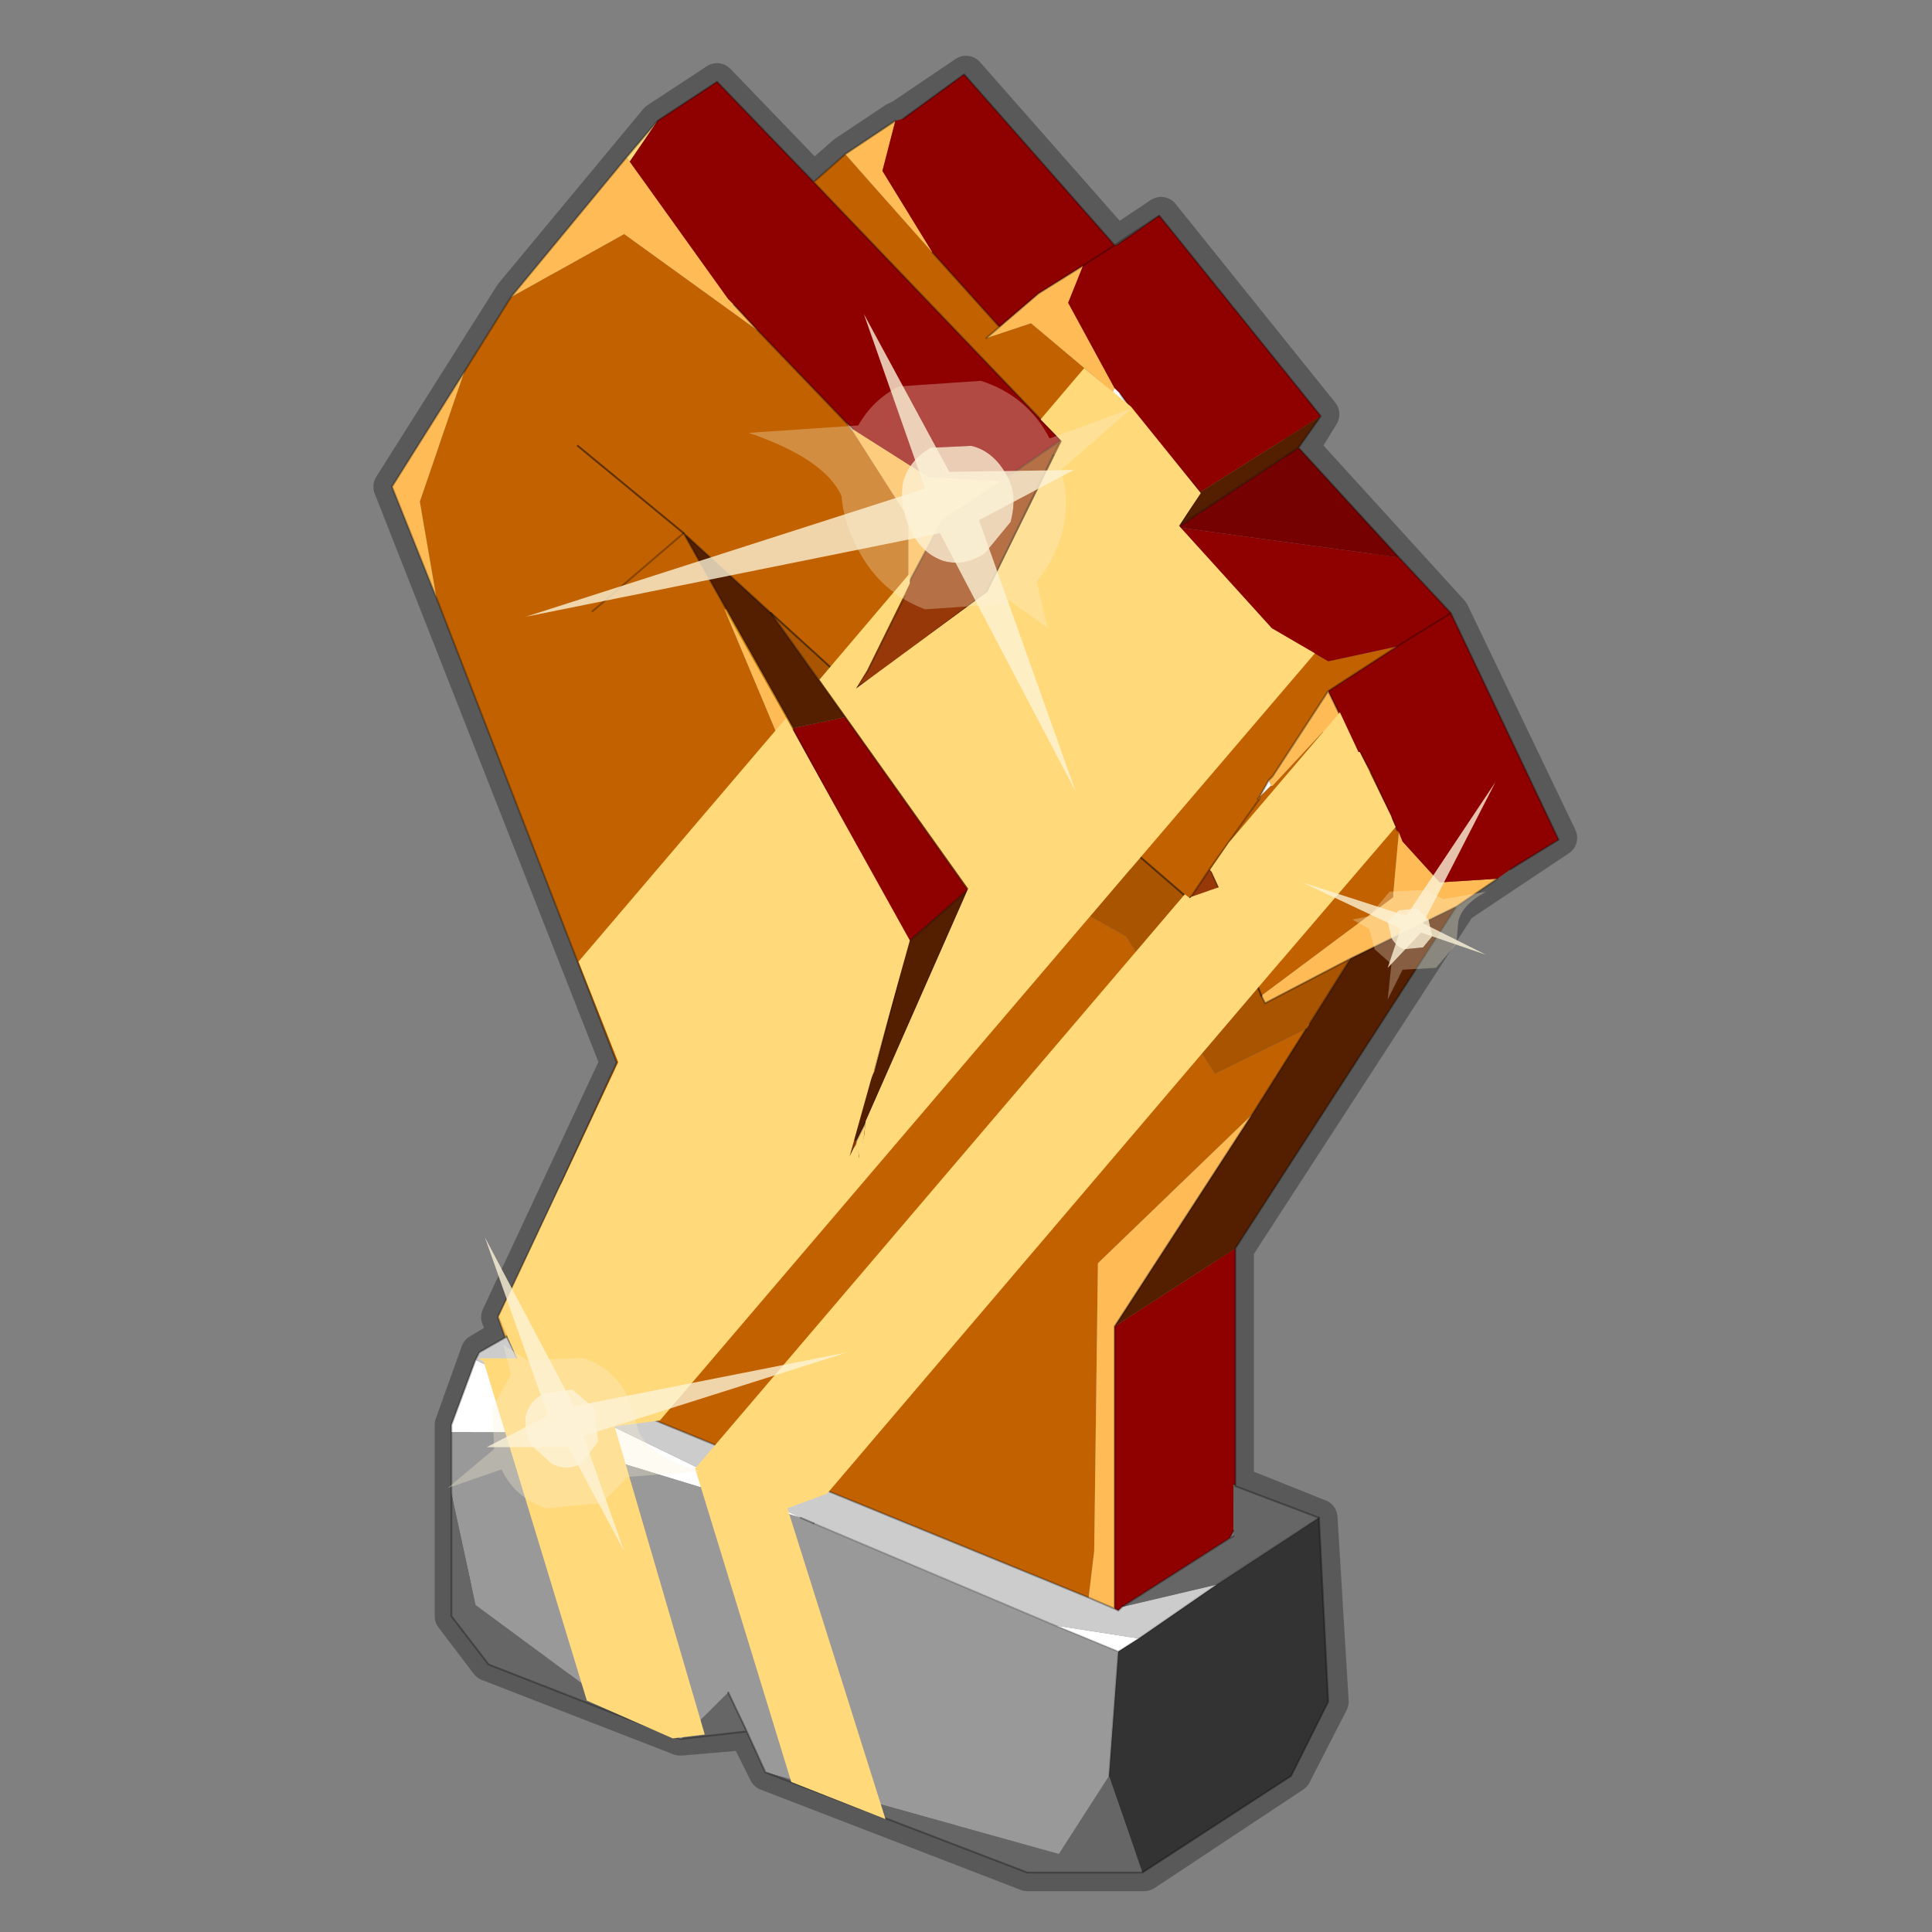 <?xml version="1.0" encoding="UTF-8" standalone="no"?>
<svg xmlns:xlink="http://www.w3.org/1999/xlink" height="520.0px" width="520.0px" xmlns="http://www.w3.org/2000/svg">
  <rect width="100%" height="100%" fill="#808080" stroke="none"/>
  <g transform="matrix(10.0, 0.0, 0.0, 10.0, 0.0, 0.0)">
    <use height="52.0" transform="matrix(1.0, 0.0, 0.0, 1.0, 0.0, 0.0)" width="52.0" xlink:href="#shape0"/>
    <use height="113.2" transform="matrix(0.345, 0.0, 0.0, 0.345, 12.862, 9.908)" width="71.6" xlink:href="#sprite0"/>
    <use height="33.3" transform="matrix(1.0, 0.0, 0.0, 1.0, 12.05, 8.45)" width="28.2" xlink:href="#shape2"/>
  </g>
  <defs>
    <g id="shape0" transform="matrix(1.0, 0.0, 0.0, 1.0, 0.0, 0.0)">
      <path d="M0.0 52.0 L0.0 0.0 52.0 0.0 52.0 52.0 0.0 52.0" fill="#33cc33" fill-opacity="0.0" fill-rule="evenodd" stroke="none"/>
      <path d="M31.25 5.8 L35.55 11.15 35.0 12.05 39.05 16.5 41.95 22.55 39.25 24.35 33.25 33.6 33.25 39.95 35.5 40.85 35.8 45.8 34.8 47.75 30.8 50.4 27.65 50.4 20.65 47.7 20.1 46.6 18.35 46.75 18.3 46.75 13.15 44.75 12.2 43.5 12.2 38.35 12.9 36.4 13.65 35.95 13.45 35.45 16.65 28.6 10.55 13.1 13.8 7.95 17.7 3.25 19.3 2.2 21.9 4.9 22.75 4.15 24.1 3.25 24.3 3.15 26.0 2.0 30.05 6.6 31.25 5.8 Z" fill="none" stroke="#000000" stroke-linecap="round" stroke-linejoin="round" stroke-opacity="0.302" stroke-width="1.0"/>
      <path d="M25.1 6.8 L26.9 8.8 26.55 9.1 27.75 8.7 29.95 10.55 30.4 10.95 30.75 11.4 32.3 13.25 31.75 14.15 31.75 14.2 29.85 17.0 29.35 17.8 29.85 17.0 31.75 15.35 35.05 17.8 34.2 16.9 35.75 17.8 37.6 17.4 35.75 18.6 34.25 20.9 34.15 21.0 33.9 21.45 34.2 21.15 34.25 21.15 35.6 19.7 36.9 20.8 37.45 22.0 37.5 22.1 37.6 22.35 37.65 22.4 37.5 24.05 37.5 24.15 33.95 26.8 32.8 23.9 32.6 23.45 32.55 23.4 33.9 21.5 32.55 23.4 32.05 24.15 32.0 24.2 27.95 20.7 27.6 20.4 29.35 17.8 28.35 12.25 28.55 11.85 21.9 4.9 22.75 4.15 25.1 6.8 M13.75 8.0 L16.8 6.3 20.4 8.9 22.8 11.4 22.95 11.6 24.45 13.95 24.45 15.7 24.35 16.05 23.35 18.05 23.0 18.55 20.75 16.5 18.4 14.35 19.55 16.4 19.5 16.4 23.45 25.8 23.0 30.6 22.95 30.7 22.85 31.15 22.95 30.95 23.05 30.8 23.15 31.2 23.25 30.6 27.1 25.0 27.1 23.4 30.3 25.2 32.7 28.9 35.15 27.7 33.7 30.0 29.55 34.0 29.45 41.75 29.3 43.0 15.6 37.4 15.1 35.65 15.1 31.85 16.6 28.6 11.75 16.1 11.3 13.5 12.5 10.0 13.75 8.0 M15.95 16.45 L18.4 14.35 15.95 16.45 M15.55 12.0 L18.4 14.35 15.55 12.0 M21.35 19.65 L21.35 19.6 21.35 19.65 M33.9 21.5 L33.9 21.45 33.85 21.5 33.9 21.5" fill="#c16100" fill-rule="evenodd" stroke="none"/>
      <path d="M16.95 4.35 L16.85 4.25 17.7 3.25 16.95 4.35 M23.25 30.6 L23.15 31.2 23.05 30.8 23.05 30.7 23.3 30.2 23.25 30.6 M31.75 14.15 L31.75 14.2 31.75 14.15 M34.15 21.0 L34.25 21.15 34.2 21.15 34.15 21.0" fill="#ffd97a" fill-rule="evenodd" stroke="none"/>
      <path d="M24.1 3.25 L23.75 4.6 25.1 6.8 22.75 4.15 24.1 3.25 M26.9 8.8 L27.95 7.9 29.15 7.15 28.75 8.15 30.0 10.45 29.95 10.55 27.75 8.7 26.55 9.1 26.9 8.8 M20.4 8.9 L16.8 6.3 13.75 8.0 16.85 4.25 16.95 4.35 19.6 8.05 19.75 8.2 20.4 8.9 M12.5 10.0 L11.3 13.5 11.75 16.1 10.55 13.1 12.5 10.0 M15.1 31.85 L15.1 35.65 15.6 37.4 14.05 36.8 13.65 36.0 13.65 35.95 13.6 36.0 13.4 35.45 15.1 31.85 M29.3 43.0 L29.45 41.75 29.55 34.0 33.7 30.0 30.0 35.7 30.0 43.3 29.3 43.0 M23.0 30.6 L23.45 25.8 19.5 16.4 21.35 19.65 24.45 25.35 23.55 28.8 23.35 29.25 23.0 30.6 M22.95 11.6 L22.95 11.55 25.0 12.85 26.95 12.95 25.35 14.0 24.45 15.7 24.45 13.95 22.95 11.6 M31.75 14.2 L34.2 16.9 35.05 17.8 31.75 15.35 29.85 17.0 31.75 14.2 M36.9 20.8 L35.6 19.7 34.25 21.15 34.15 21.0 34.25 20.9 35.75 18.6 36.55 20.25 36.6 20.25 36.9 20.8 M33.95 26.8 L37.5 24.15 37.5 24.05 37.65 22.4 37.75 22.65 38.75 23.75 40.3 23.65 39.2 24.4 36.35 25.8 34.05 27.0 33.95 26.8" fill="#febb56" fill-rule="evenodd" stroke="none"/>
      <path d="M30.0 6.6 L30.05 6.6 31.2 5.8 35.55 11.2 32.3 13.25 30.75 11.4 30.4 10.95 30.15 10.6 30.0 10.45 28.75 8.15 29.15 7.15 27.95 7.9 26.9 8.8 25.1 6.8 23.75 4.6 24.1 3.25 24.3 3.2 25.95 2.0 30.0 6.6 29.15 7.15 30.0 6.6 M20.4 8.9 L19.75 8.2 19.6 8.05 16.95 4.35 17.7 3.25 19.3 2.2 21.9 4.9 28.55 11.85 26.95 12.95 25.0 12.85 22.95 11.55 22.8 11.4 20.4 8.9 M21.35 19.65 L21.35 19.6 22.75 19.3 26.05 23.95 24.45 25.35 21.35 19.65 M31.75 14.2 L37.6 15.0 37.65 15.0 39.05 16.5 37.6 17.4 39.05 16.5 41.95 22.6 40.65 23.4 40.3 23.65 38.75 23.75 37.75 22.65 37.65 22.4 37.6 22.35 37.5 22.1 37.45 22.0 36.9 20.8 36.6 20.25 36.55 20.25 35.75 18.6 37.6 17.4 35.75 17.8 34.2 16.9 31.75 14.2 M33.25 33.6 L33.25 40.0 33.2 39.95 33.2 40.0 33.2 41.2 33.1 41.4 30.2 43.25 30.1 43.35 30.0 43.3 30.0 35.7 33.25 33.6" fill="#8f0101" fill-rule="evenodd" stroke="none"/>
      <path d="M29.95 10.55 L30.0 10.45 30.15 10.6 30.4 10.95 29.95 10.55 M22.95 11.6 L22.8 11.4 22.95 11.55 22.95 11.6 M34.2 21.15 L33.9 21.45 34.15 21.0 34.2 21.15 M12.15 38.55 L12.15 38.35 12.8 36.6 21.55 40.85 14.0 38.55 12.15 38.55 M30.65 44.1 L30.1 44.45 28.4 43.75 30.65 44.1" fill="#ffffff" fill-rule="evenodd" stroke="none"/>
      <path d="M37.65 15.0 L37.6 15.0 31.75 14.2 31.75 14.15 34.95 12.05 37.65 15.0" fill="#760101" fill-rule="evenodd" stroke="none"/>
      <path d="M22.95 30.95 L22.85 31.15 22.95 30.7 23.05 30.7 22.95 30.95 M24.35 16.05 L24.45 15.7 25.35 14.0 26.95 12.95 28.55 11.85 28.35 12.25 26.55 15.95 23.55 18.2 23.0 18.55 23.35 18.05 24.35 16.05 M32.55 23.4 L32.6 23.45 32.8 23.9 32.05 24.15 32.55 23.4 M27.6 20.4 L27.95 20.7 27.1 21.2 27.6 20.4" fill="#963807" fill-rule="evenodd" stroke="none"/>
      <path d="M32.3 13.25 L35.55 11.2 34.95 12.05 31.75 14.15 32.3 13.25 M33.7 30.0 L35.15 27.7 35.25 27.55 36.35 25.8 39.2 24.4 33.25 33.6 30.0 35.7 33.7 30.0 M22.95 30.7 L23.0 30.6 23.35 29.25 23.55 28.8 24.45 25.35 26.05 23.95 23.3 30.2 23.05 30.7 22.95 30.7 M19.55 16.4 L18.4 14.35 20.75 16.5 22.75 19.3 21.35 19.6 19.55 16.4" fill="#541e00" fill-rule="evenodd" stroke="none"/>
      <path d="M35.15 27.7 L32.7 28.9 30.3 25.2 27.1 23.4 27.1 25.0 23.25 30.6 23.3 30.2 26.05 23.95 22.75 19.3 20.75 16.5 23.0 18.55 23.55 18.2 26.55 15.95 28.35 12.25 29.35 17.8 27.6 20.4 27.1 21.2 27.95 20.7 32.0 24.2 32.05 24.15 32.8 23.9 33.95 26.8 34.05 27.0 36.35 25.8 35.25 27.55 35.15 27.7 M23.55 18.2 L27.1 21.2 23.55 18.2" fill="#a95401" fill-rule="evenodd" stroke="none"/>
      <path d="M19.5 16.4 L19.55 16.4 21.35 19.6 21.35 19.65 19.5 16.4 M33.9 21.45 L33.9 21.5 33.85 21.5 33.9 21.45" fill="#ffa004" fill-rule="evenodd" stroke="none"/>
      <path d="M23.05 30.8 L22.95 30.95 23.05 30.7 23.05 30.8" fill="#eb8204" fill-rule="evenodd" stroke="none"/>
      <path d="M18.35 46.8 L18.3 46.8 18.35 46.8" fill="#3e5717" fill-rule="evenodd" stroke="none"/>
      <path d="M33.2 40.0 L33.2 39.95 33.25 40.0 33.2 40.0" fill="#7bad30" fill-rule="evenodd" stroke="none"/>
      <path d="M13.65 36.0 L13.6 36.0 13.65 35.95 13.65 36.0" fill="#8ec837" fill-rule="evenodd" stroke="none"/>
      <path d="M15.6 37.4 L29.3 43.0 30.0 43.3 30.1 43.35 30.2 43.25 32.75 42.65 30.65 44.1 28.4 43.75 21.9 41.0 21.55 40.85 12.8 36.6 12.9 36.4 13.6 36.0 13.65 36.0 14.05 36.8 15.6 37.4" fill="#cccccc" fill-rule="evenodd" stroke="none"/>
      <path d="M20.6 47.7 L20.1 46.6 19.6 45.55 18.35 46.8 18.3 46.8 17.0 46.3 12.8 43.2 12.15 40.2 12.15 38.55 14.0 38.55 21.55 40.85 21.9 41.0 28.4 43.75 30.1 44.45 29.85 47.8 28.5 49.9 20.6 47.7" fill="#999999" fill-rule="evenodd" stroke="none"/>
      <path d="M33.25 40.0 L35.5 40.85 32.75 42.65 30.2 43.25 33.1 41.4 33.2 41.35 33.2 41.2 33.2 40.0 33.25 40.0 M30.75 50.4 L27.65 50.4 20.6 47.7 28.5 49.9 29.85 47.8 30.75 50.4 M20.1 46.6 L18.35 46.8 19.6 45.55 20.1 46.6 M17.0 46.3 L13.15 44.8 12.15 43.5 12.15 40.2 12.8 43.2 17.0 46.3" fill="#666666" fill-rule="evenodd" stroke="none"/>
      <path d="M35.5 40.85 L35.75 45.8 34.75 47.8 30.75 50.4 29.85 47.8 30.1 44.45 30.65 44.1 32.75 42.65 35.5 40.85" fill="#333333" fill-rule="evenodd" stroke="none"/>
      <path d="M30.0 6.6 L30.05 6.6 31.2 5.8 30.0 6.6 25.95 2.0 24.3 3.2 M25.1 6.8 L26.9 8.8 27.95 7.9 29.15 7.15 30.0 6.6 M26.9 8.8 L26.55 9.1 M30.15 10.6 L30.4 10.95 M30.75 11.4 L32.3 13.25 M35.55 11.2 L31.2 5.8 M20.4 8.9 L19.75 8.2 M16.85 4.25 L13.75 8.0 12.5 10.0 10.55 13.1 11.75 16.1 16.6 28.6 15.1 31.85 M15.6 37.4 L29.3 43.0 M33.7 30.0 L35.15 27.7 M22.95 30.95 L22.85 31.15 22.95 30.7 23.0 30.6 M19.55 16.4 L18.4 14.35 15.95 16.45 M16.85 4.25 L17.7 3.25 19.3 2.2 21.9 4.9 22.75 4.15 24.1 3.25 M22.95 11.55 L22.8 11.4 20.4 8.9 M24.35 16.05 L23.35 18.05 23.0 18.55 M28.35 12.25 L28.55 11.85 26.95 12.95 25.35 14.0 24.45 15.7 M20.75 16.5 L18.4 14.35 M21.35 19.6 L21.35 19.65 24.45 25.35 26.05 23.95 23.3 30.2 M21.35 19.6 L19.55 16.4 M20.75 16.5 L22.75 19.3 26.05 23.95 M23.05 30.7 L22.95 30.95 M23.05 30.7 L23.3 30.2 M23.35 29.25 L23.0 30.6 M24.45 25.35 L23.55 28.8 M37.65 15.0 L34.95 12.05 31.75 14.15 31.75 14.2 34.2 16.9 M37.6 17.4 L39.05 16.5 37.65 15.0 M35.05 17.8 L34.2 16.9 M36.9 20.8 L36.6 20.25 36.55 20.25 35.75 18.6 34.25 20.9 34.15 21.0 M33.9 21.45 L33.9 21.5 32.55 23.4 M32.6 23.45 L32.8 23.9 M37.6 22.35 L37.5 22.1 37.45 22.0 36.9 20.8 M35.75 18.6 L37.6 17.4 M31.75 14.15 L31.75 14.2 M31.75 14.15 L32.3 13.25 M29.35 17.8 L29.85 17.0 31.75 14.2 M27.6 20.4 L29.35 17.8 M27.95 20.7 L27.6 20.4 27.1 21.2 M32.05 24.15 L32.55 23.4 M33.85 21.5 L33.9 21.45 34.15 21.0 M36.35 25.8 L34.05 27.0 33.95 26.8 M40.3 23.65 L39.2 24.4 33.25 33.6 33.25 40.0 35.5 40.85 35.75 45.8 34.75 47.8 30.75 50.4 27.65 50.4 20.6 47.7 20.1 46.6 18.35 46.8 18.3 46.8 17.0 46.3 13.15 44.8 12.15 43.5 12.15 40.2 12.15 38.55 12.15 38.35 12.8 36.6 12.9 36.4 13.6 36.0 13.4 35.45 15.1 31.85 M40.65 23.4 L41.95 22.6 39.05 16.5 M35.25 27.55 L36.35 25.8 39.2 24.4 M35.55 11.2 L34.95 12.05 M28.55 11.85 L21.9 4.9 M33.25 40.0 L33.2 39.95 M33.2 41.35 L33.1 41.4 30.2 43.25 30.1 43.35 30.0 43.3 29.3 43.0 M21.9 41.0 L21.55 40.85 M33.2 41.2 L33.1 41.4 M30.0 43.3 L30.0 35.7 33.7 30.0 M13.65 36.0 L13.65 35.95 13.6 36.0 M15.6 37.4 L14.05 36.8 13.65 36.0 M19.6 45.55 L20.1 46.6" fill="none" stroke="#000000" stroke-linecap="round" stroke-linejoin="round" stroke-opacity="0.302" stroke-width="0.05"/>
      <path d="M23.0 18.55 L23.55 18.2 26.55 15.95 28.35 12.25 M18.4 14.35 L15.55 12.0 M23.0 18.55 L20.75 16.5 M32.8 23.9 L33.95 26.8 M27.95 20.7 L32.0 24.2 32.05 24.15 M27.1 21.2 L23.55 18.2" fill="none" stroke="#000000" stroke-linecap="round" stroke-linejoin="round" stroke-opacity="0.502" stroke-width="0.05"/>
      <path d="M32.75 42.65 L35.5 40.85 M32.75 42.65 L30.65 44.1 30.1 44.45 29.85 47.8 M30.1 44.45 L28.4 43.75 21.9 41.0" fill="none" stroke="#000000" stroke-linecap="round" stroke-linejoin="round" stroke-opacity="0.153" stroke-width="0.05"/>
    </g>
    <g id="sprite0" transform="matrix(1.0, 0.0, 0.0, 1.0, 36.6, 45.3)">
      <use height="113.2" transform="matrix(1.0, 0.0, 0.0, 1.0, -36.6, -45.3)" width="71.6" xlink:href="#shape1"/>
    </g>
    <g id="shape1" transform="matrix(1.0, 0.0, 0.0, 1.0, 36.6, 45.3)">
      <path d="M14.35 -42.3 L19.8 -35.55 18.1 -33.0 25.35 -25.0 28.7 -23.05 14.3 -6.2 14.25 -6.15 -22.4 36.8 -25.85 37.25 -25.95 37.2 -18.9 61.3 -21.4 61.6 -28.1 58.65 -36.15 32.2 -36.6 31.95 -33.55 31.95 -34.95 28.7 -25.65 8.85 -28.75 1.0 -12.55 -18.0 -2.9 -0.65 -7.6 16.2 -7.3 15.6 -7.0 15.15 -6.85 16.35 -6.45 14.5 -6.35 13.45 1.65 -4.7 -9.95 -21.0 -2.9 -29.3 -2.9 -28.5 -6.25 -21.7 -7.1 -20.3 3.15 -27.85 8.95 -39.6 7.3 -41.3 10.7 -45.3 14.35 -42.3 M18.55 -4.25 L18.95 -3.95 19.05 -4.05 21.2 -4.8 20.65 -6.0 20.55 -6.1 20.55 -6.2 22.0 -8.3 30.65 -18.45 32.1 -15.35 32.2 -15.35 34.65 -10.35 34.75 -10.05 35.0 -9.5 26.05 0.95 26.0 1.0 -9.35 42.5 -12.45 43.65 -4.8 67.9 -12.15 65.0 -19.65 40.55 18.55 -4.25" fill="#ffd97a" fill-rule="evenodd" stroke="none"/>
    </g>
    <g id="shape2" transform="matrix(1.0, 0.0, 0.0, 1.0, -12.05, -8.45)">
      <path d="M25.3 14.35 L14.15 16.6 24.9 13.15 23.25 8.45 25.55 12.7 28.9 12.65 26.35 14.0 28.95 21.3 25.3 14.35" fill="#fcf3d8" fill-opacity="0.792" fill-rule="evenodd" stroke="none"/>
      <path d="M22.65 13.35 Q22.2 12.35 20.15 11.65 L23.1 11.45 Q23.5 10.75 24.2 10.4 L26.4 10.25 Q27.65 10.65 28.25 11.8 L30.45 11.0 28.55 12.65 Q28.8 13.4 28.6 14.3 28.35 15.15 27.9 15.65 L28.2 16.9 27.15 16.15 27.1 16.25 24.9 16.4 Q23.7 15.95 23.1 14.8 22.7 14.05 22.65 13.35 M27.2 14.05 Q27.4 13.3 27.1 12.8 26.75 12.15 26.15 12.0 L25.05 12.05 Q24.45 12.4 24.3 13.0 24.2 13.6 24.5 14.25 24.8 14.9 25.4 15.1 25.95 15.25 26.5 14.9 L27.2 14.05" fill="#fcf3d8" fill-opacity="0.302" fill-rule="evenodd" stroke="none"/>
      <path d="M27.2 14.05 L26.5 14.9 Q25.95 15.25 25.4 15.1 24.8 14.9 24.5 14.25 24.2 13.6 24.3 13.0 24.45 12.4 25.05 12.05 L26.15 12.0 Q26.75 12.15 27.1 12.8 27.4 13.3 27.2 14.05" fill="#fcf3d8" fill-opacity="0.843" fill-rule="evenodd" stroke="none"/>
      <path d="M15.45 37.85 L22.8 36.4 15.7 38.65 16.8 41.75 15.3 38.95 13.1 38.95 14.75 38.1 13.05 33.3 15.45 37.85" fill="#fcf3d8" fill-opacity="0.792" fill-rule="evenodd" stroke="none"/>
      <path d="M17.2 38.55 Q17.5 39.2 18.85 39.6 L16.9 39.75 16.2 40.45 14.7 40.6 Q13.85 40.3 13.5 39.55 L12.05 40.05 13.3 39.0 13.25 37.9 13.75 37.0 13.55 36.2 14.25 36.65 14.3 36.6 15.7 36.55 Q16.5 36.8 16.9 37.6 L17.2 38.55 M14.15 38.1 Q14.1 38.6 14.3 38.9 L14.85 39.4 Q15.25 39.6 15.65 39.4 L16.1 38.8 16.0 37.9 15.4 37.4 14.65 37.5 Q14.25 37.7 14.15 38.1" fill="#fcf3d8" fill-opacity="0.302" fill-rule="evenodd" stroke="none"/>
      <path d="M14.15 38.1 Q14.25 37.7 14.65 37.5 L15.4 37.4 16.0 37.9 16.1 38.8 15.65 39.4 Q15.25 39.6 14.85 39.4 L14.3 38.9 Q14.1 38.6 14.15 38.1" fill="#fcf3d8" fill-opacity="0.843" fill-rule="evenodd" stroke="none"/>
      <path d="M37.85 24.65 L40.25 21.05 38.3 24.85 40.0 25.7 38.25 25.1 37.35 26.05 37.7 25.0 35.05 23.75 37.85 24.65" fill="#fcf3d8" fill-opacity="0.792" fill-rule="evenodd" stroke="none"/>
      <path d="M38.85 24.2 L40.0 24.0 Q39.35 24.35 39.25 24.8 L39.2 25.4 38.65 26.05 37.75 26.1 37.35 26.9 37.45 25.95 37.0 25.55 36.85 25.0 36.4 24.75 36.9 24.65 36.9 24.6 37.4 24.0 38.35 23.95 38.85 24.2 M37.45 25.25 Q37.6 25.5 37.8 25.55 L38.3 25.5 38.55 25.2 38.45 24.75 38.15 24.45 37.65 24.5 37.35 24.8 37.45 25.25" fill="#fcf3d8" fill-opacity="0.302" fill-rule="evenodd" stroke="none"/>
      <path d="M37.45 25.25 L37.35 24.8 37.65 24.5 38.15 24.45 38.45 24.75 38.55 25.2 38.3 25.5 37.8 25.55 Q37.6 25.5 37.45 25.25" fill="#fcf3d8" fill-opacity="0.843" fill-rule="evenodd" stroke="none"/>
    </g>
  </defs>
</svg>
